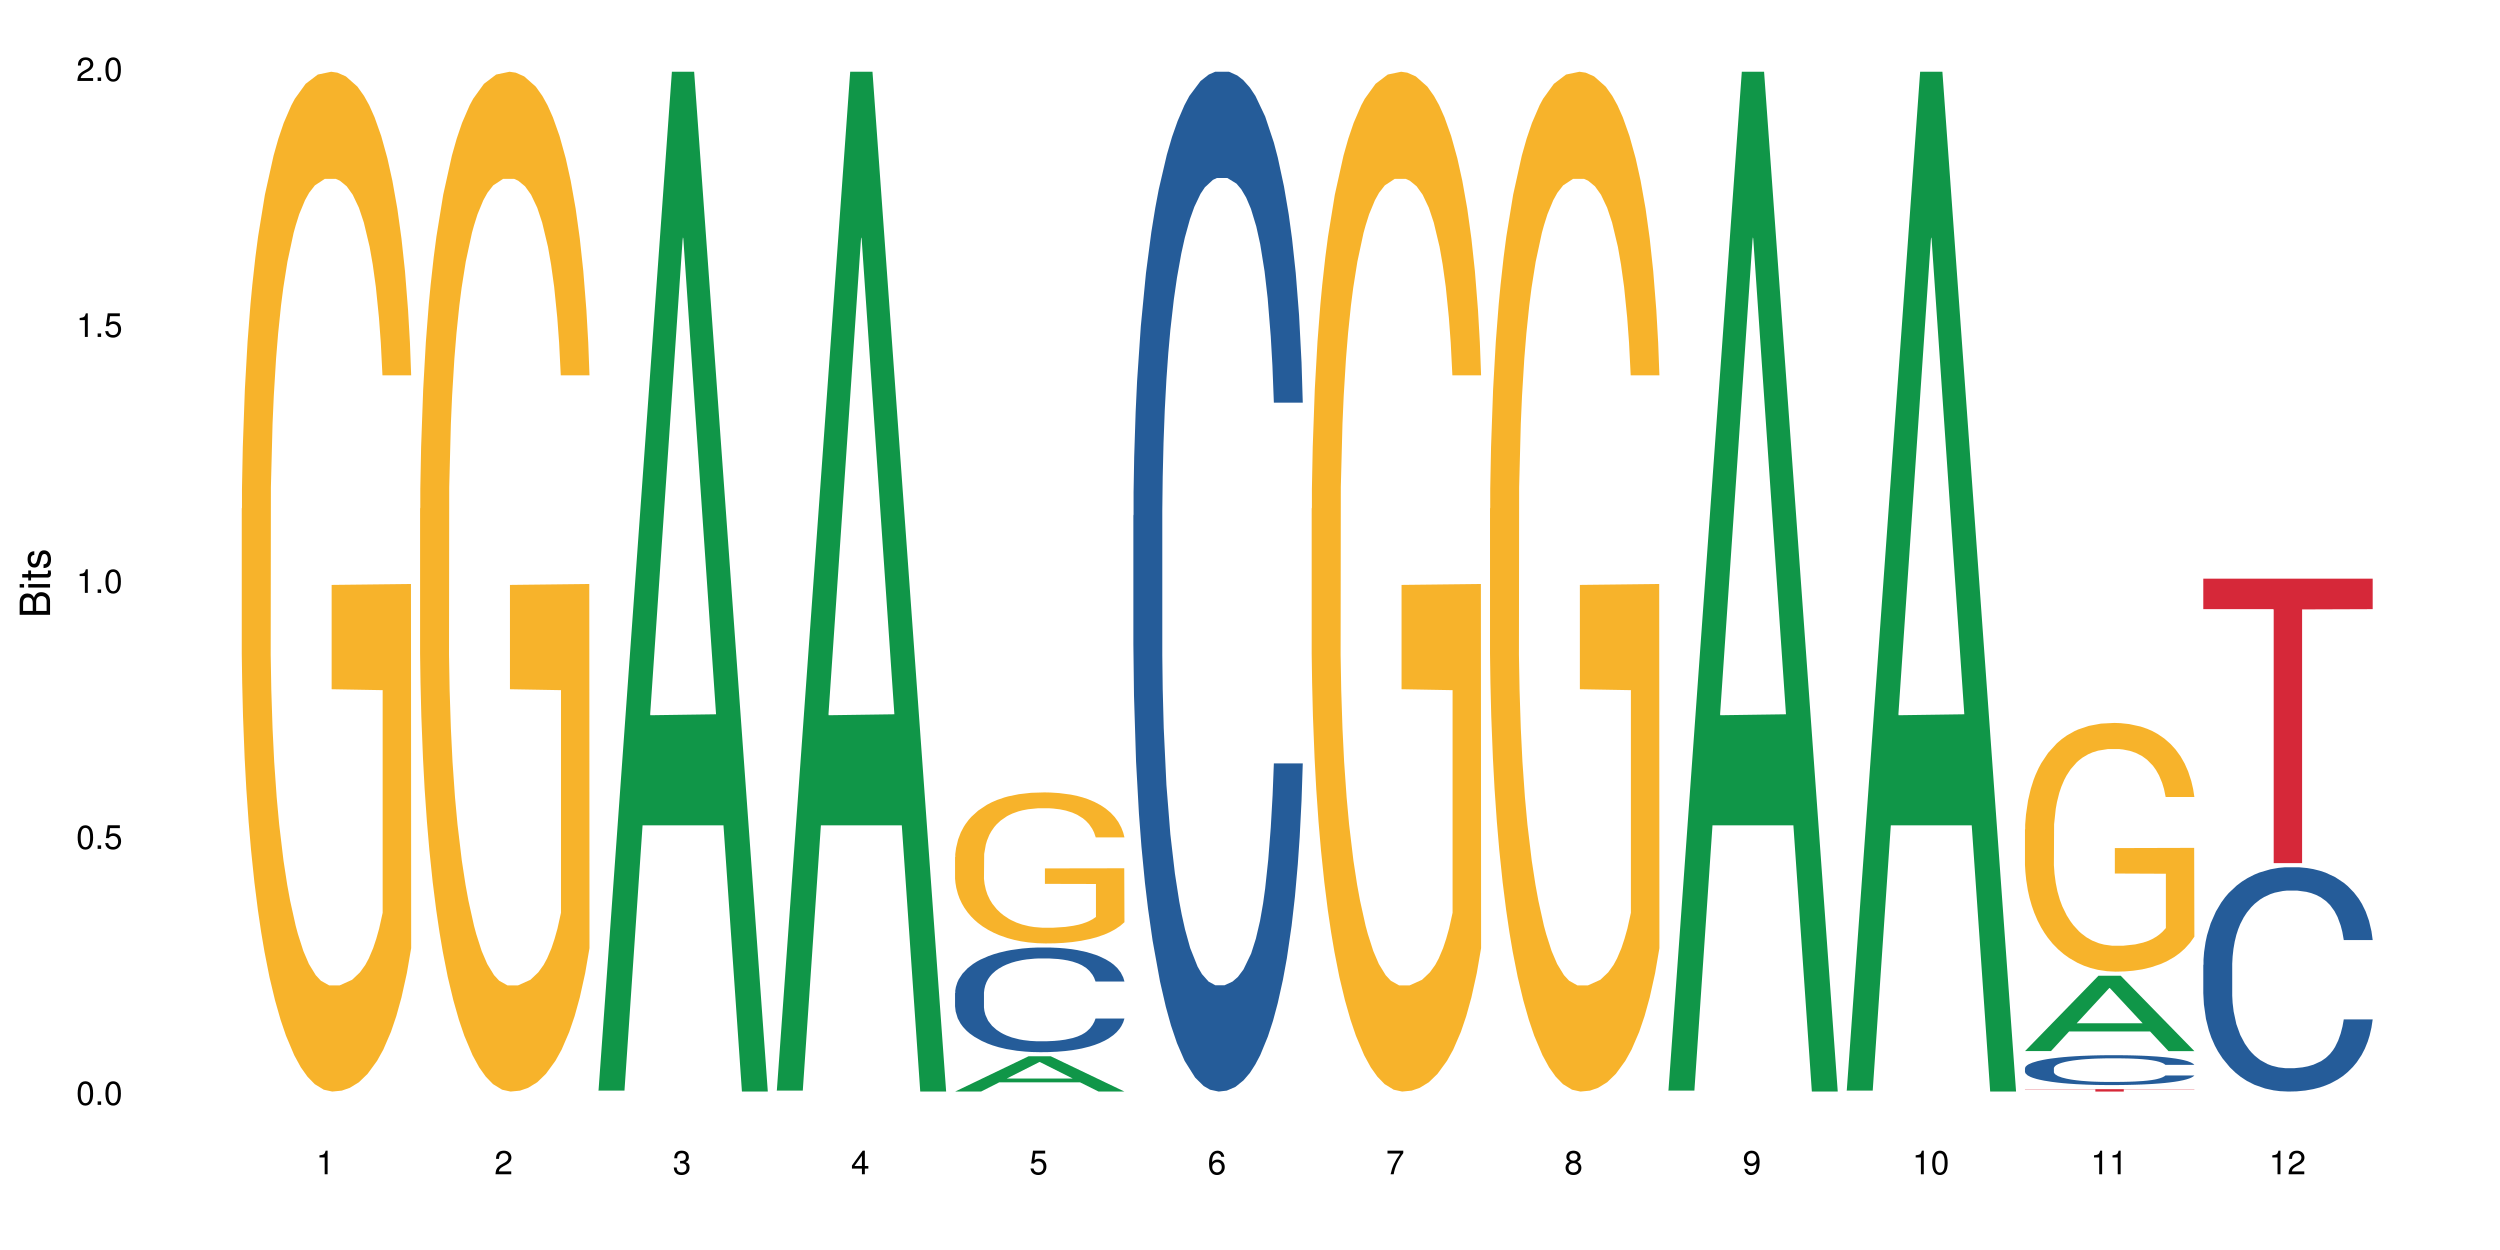 <?xml version="1.0" encoding="UTF-8"?>
<svg xmlns="http://www.w3.org/2000/svg" xmlns:xlink="http://www.w3.org/1999/xlink" width="720pt" height="360pt" viewBox="0 0 720 360" version="1.1">
<defs>
<g>
<symbol overflow="visible" id="glyph0-0">
<path style="stroke:none;" d=""/>
</symbol>
<symbol overflow="visible" id="glyph0-1">
<path style="stroke:none;" d="M 2.641 -6.797 C 2 -6.797 1.422 -6.531 1.078 -6.047 C 0.641 -5.453 0.406 -4.547 0.406 -3.297 C 0.406 -1 1.188 0.219 2.641 0.219 C 4.078 0.219 4.859 -1 4.859 -3.234 C 4.859 -4.562 4.656 -5.438 4.203 -6.047 C 3.844 -6.531 3.281 -6.797 2.641 -6.797 Z M 2.641 -6.047 C 3.547 -6.047 4 -5.125 4 -3.312 C 4 -1.375 3.562 -0.484 2.625 -0.484 C 1.734 -0.484 1.281 -1.422 1.281 -3.281 C 1.281 -5.141 1.734 -6.047 2.641 -6.047 Z M 2.641 -6.047 "/>
</symbol>
<symbol overflow="visible" id="glyph0-2">
<path style="stroke:none;" d="M 1.828 -1 L 0.828 -1 L 0.828 0 L 1.828 0 Z M 1.828 -1 "/>
</symbol>
<symbol overflow="visible" id="glyph0-3">
<path style="stroke:none;" d="M 4.562 -6.797 L 1.062 -6.797 L 0.547 -3.094 L 1.328 -3.094 C 1.719 -3.562 2.047 -3.734 2.578 -3.734 C 3.484 -3.734 4.062 -3.109 4.062 -2.094 C 4.062 -1.125 3.484 -0.531 2.578 -0.531 C 1.828 -0.531 1.375 -0.906 1.188 -1.672 L 0.328 -1.672 C 0.453 -1.109 0.547 -0.844 0.75 -0.594 C 1.125 -0.078 1.828 0.219 2.594 0.219 C 3.969 0.219 4.922 -0.781 4.922 -2.219 C 4.922 -3.562 4.031 -4.484 2.719 -4.484 C 2.25 -4.484 1.859 -4.359 1.469 -4.062 L 1.734 -5.969 L 4.562 -5.969 Z M 4.562 -6.797 "/>
</symbol>
<symbol overflow="visible" id="glyph0-4">
<path style="stroke:none;" d="M 2.484 -4.844 L 2.484 0 L 3.328 0 L 3.328 -6.797 L 2.766 -6.797 C 2.469 -5.75 2.281 -5.609 0.984 -5.453 L 0.984 -4.844 Z M 2.484 -4.844 "/>
</symbol>
<symbol overflow="visible" id="glyph0-5">
<path style="stroke:none;" d="M 4.859 -0.828 L 1.281 -0.828 C 1.359 -1.391 1.672 -1.75 2.5 -2.234 L 3.469 -2.75 C 4.406 -3.266 4.906 -3.969 4.906 -4.812 C 4.906 -5.375 4.672 -5.906 4.266 -6.266 C 3.859 -6.625 3.375 -6.797 2.719 -6.797 C 1.859 -6.797 1.219 -6.5 0.844 -5.922 C 0.609 -5.562 0.5 -5.125 0.484 -4.438 L 1.328 -4.438 C 1.359 -4.906 1.406 -5.188 1.531 -5.406 C 1.75 -5.812 2.188 -6.062 2.703 -6.062 C 3.469 -6.062 4.031 -5.516 4.031 -4.781 C 4.031 -4.25 3.719 -3.797 3.125 -3.438 L 2.234 -2.938 C 0.812 -2.141 0.406 -1.5 0.328 0 L 4.859 0 Z M 4.859 -0.828 "/>
</symbol>
<symbol overflow="visible" id="glyph0-6">
<path style="stroke:none;" d="M 2.125 -3.125 L 2.578 -3.125 C 3.516 -3.125 3.984 -2.703 3.984 -1.891 C 3.984 -1.031 3.469 -0.531 2.578 -0.531 C 1.656 -0.531 1.203 -0.984 1.156 -1.969 L 0.312 -1.969 C 0.344 -1.422 0.438 -1.078 0.609 -0.766 C 0.953 -0.109 1.625 0.219 2.547 0.219 C 3.953 0.219 4.859 -0.609 4.859 -1.906 C 4.859 -2.766 4.516 -3.25 3.703 -3.516 C 4.344 -3.766 4.656 -4.25 4.656 -4.938 C 4.656 -6.109 3.875 -6.797 2.578 -6.797 C 1.203 -6.797 0.484 -6.047 0.453 -4.609 L 1.297 -4.609 C 1.312 -5.016 1.344 -5.25 1.453 -5.453 C 1.641 -5.828 2.062 -6.062 2.594 -6.062 C 3.344 -6.062 3.797 -5.625 3.797 -4.906 C 3.797 -4.422 3.609 -4.141 3.25 -3.984 C 3.016 -3.891 2.719 -3.844 2.125 -3.844 Z M 2.125 -3.125 "/>
</symbol>
<symbol overflow="visible" id="glyph0-7">
<path style="stroke:none;" d="M 3.141 -1.625 L 3.141 0 L 3.984 0 L 3.984 -1.625 L 4.984 -1.625 L 4.984 -2.391 L 3.984 -2.391 L 3.984 -6.797 L 3.359 -6.797 L 0.266 -2.516 L 0.266 -1.625 Z M 3.141 -2.391 L 1 -2.391 L 3.141 -5.359 Z M 3.141 -2.391 "/>
</symbol>
<symbol overflow="visible" id="glyph0-8">
<path style="stroke:none;" d="M 4.781 -5.031 C 4.609 -6.141 3.891 -6.797 2.844 -6.797 C 2.094 -6.797 1.422 -6.438 1.031 -5.828 C 0.609 -5.172 0.406 -4.344 0.406 -3.094 C 0.406 -1.953 0.578 -1.234 0.984 -0.625 C 1.359 -0.078 1.953 0.219 2.703 0.219 C 3.984 0.219 4.922 -0.734 4.922 -2.078 C 4.922 -3.344 4.062 -4.234 2.844 -4.234 C 2.172 -4.234 1.641 -3.969 1.281 -3.469 C 1.281 -5.125 1.828 -6.047 2.797 -6.047 C 3.391 -6.047 3.797 -5.672 3.938 -5.031 Z M 2.734 -3.484 C 3.547 -3.484 4.062 -2.922 4.062 -2 C 4.062 -1.156 3.484 -0.531 2.703 -0.531 C 1.922 -0.531 1.328 -1.188 1.328 -2.047 C 1.328 -2.891 1.906 -3.484 2.734 -3.484 Z M 2.734 -3.484 "/>
</symbol>
<symbol overflow="visible" id="glyph0-9">
<path style="stroke:none;" d="M 4.984 -6.797 L 0.438 -6.797 L 0.438 -5.969 L 4.109 -5.969 C 2.5 -3.656 1.828 -2.234 1.328 0 L 2.219 0 C 2.594 -2.172 3.453 -4.047 4.984 -6.094 Z M 4.984 -6.797 "/>
</symbol>
<symbol overflow="visible" id="glyph0-10">
<path style="stroke:none;" d="M 3.75 -3.578 C 4.453 -4 4.688 -4.344 4.688 -4.984 C 4.688 -6.047 3.844 -6.797 2.641 -6.797 C 1.438 -6.797 0.594 -6.047 0.594 -4.984 C 0.594 -4.359 0.828 -4.016 1.516 -3.578 C 0.734 -3.203 0.359 -2.641 0.359 -1.891 C 0.359 -0.641 1.297 0.219 2.641 0.219 C 3.984 0.219 4.922 -0.641 4.922 -1.875 C 4.922 -2.641 4.531 -3.203 3.75 -3.578 Z M 2.641 -6.047 C 3.359 -6.047 3.812 -5.625 3.812 -4.969 C 3.812 -4.344 3.344 -3.922 2.641 -3.922 C 1.922 -3.922 1.453 -4.344 1.453 -4.984 C 1.453 -5.625 1.922 -6.047 2.641 -6.047 Z M 2.641 -3.203 C 3.484 -3.203 4.062 -2.672 4.062 -1.875 C 4.062 -1.062 3.484 -0.531 2.625 -0.531 C 1.797 -0.531 1.219 -1.078 1.219 -1.875 C 1.219 -2.672 1.797 -3.203 2.641 -3.203 Z M 2.641 -3.203 "/>
</symbol>
<symbol overflow="visible" id="glyph0-11">
<path style="stroke:none;" d="M 0.516 -1.547 C 0.672 -0.438 1.406 0.219 2.438 0.219 C 3.188 0.219 3.859 -0.141 4.266 -0.75 C 4.688 -1.406 4.891 -2.25 4.891 -3.484 C 4.891 -4.625 4.703 -5.359 4.312 -5.953 C 3.938 -6.5 3.344 -6.797 2.594 -6.797 C 1.297 -6.797 0.359 -5.844 0.359 -4.516 C 0.359 -3.25 1.234 -2.344 2.453 -2.344 C 3.094 -2.344 3.562 -2.578 4.016 -3.109 C 4 -1.453 3.469 -0.531 2.5 -0.531 C 1.906 -0.531 1.484 -0.906 1.359 -1.547 Z M 2.578 -6.062 C 3.375 -6.062 3.969 -5.406 3.969 -4.531 C 3.969 -3.688 3.375 -3.094 2.547 -3.094 C 1.734 -3.094 1.234 -3.672 1.234 -4.578 C 1.234 -5.438 1.797 -6.062 2.578 -6.062 Z M 2.578 -6.062 "/>
</symbol>
<symbol overflow="visible" id="glyph1-0">
<path style="stroke:none;" d=""/>
</symbol>
<symbol overflow="visible" id="glyph1-1">
<path style="stroke:none;" d="M 0 -0.953 L 0 -4.891 C 0 -5.719 -0.234 -6.344 -0.734 -6.797 C -1.188 -7.234 -1.812 -7.469 -2.5 -7.469 C -3.547 -7.469 -4.188 -7 -4.625 -5.875 C -4.984 -6.672 -5.641 -7.094 -6.531 -7.094 C -7.156 -7.094 -7.734 -6.859 -8.141 -6.391 C -8.562 -5.938 -8.75 -5.344 -8.75 -4.5 L -8.75 -0.953 Z M -4.984 -2.062 L -7.766 -2.062 L -7.766 -4.219 C -7.766 -4.844 -7.688 -5.203 -7.453 -5.5 C -7.219 -5.812 -6.859 -5.969 -6.375 -5.969 C -5.906 -5.969 -5.531 -5.812 -5.297 -5.5 C -5.062 -5.203 -4.984 -4.844 -4.984 -4.219 Z M -0.984 -2.062 L -4 -2.062 L -4 -4.781 C -4 -5.328 -3.859 -5.688 -3.578 -5.953 C -3.297 -6.219 -2.922 -6.359 -2.484 -6.359 C -2.062 -6.359 -1.688 -6.219 -1.406 -5.953 C -1.109 -5.688 -0.984 -5.328 -0.984 -4.781 Z M -0.984 -2.062 "/>
</symbol>
<symbol overflow="visible" id="glyph1-2">
<path style="stroke:none;" d="M -6.281 -1.797 L -6.281 -0.797 L 0 -0.797 L 0 -1.797 Z M -8.75 -1.797 L -8.75 -0.797 L -7.484 -0.797 L -7.484 -1.797 Z M -8.75 -1.797 "/>
</symbol>
<symbol overflow="visible" id="glyph1-3">
<path style="stroke:none;" d="M -6.281 -3.047 L -6.281 -2.016 L -8.016 -2.016 L -8.016 -1.016 L -6.281 -1.016 L -6.281 -0.172 L -5.469 -0.172 L -5.469 -1.016 L -0.719 -1.016 C -0.078 -1.016 0.281 -1.453 0.281 -2.234 C 0.281 -2.469 0.25 -2.719 0.188 -3.047 L -0.641 -3.047 C -0.609 -2.922 -0.594 -2.766 -0.594 -2.562 C -0.594 -2.141 -0.719 -2.016 -1.156 -2.016 L -5.469 -2.016 L -5.469 -3.047 Z M -6.281 -3.047 "/>
</symbol>
<symbol overflow="visible" id="glyph1-4">
<path style="stroke:none;" d="M -4.531 -5.25 C -5.766 -5.25 -6.469 -4.422 -6.469 -2.969 C -6.469 -1.516 -5.719 -0.562 -4.547 -0.562 C -3.562 -0.562 -3.094 -1.062 -2.734 -2.562 L -2.516 -3.484 C -2.344 -4.188 -2.094 -4.469 -1.625 -4.469 C -1.047 -4.469 -0.641 -3.875 -0.641 -3 C -0.641 -2.453 -0.797 -2 -1.062 -1.75 C -1.25 -1.594 -1.422 -1.531 -1.875 -1.469 L -1.875 -0.406 C -0.422 -0.453 0.281 -1.266 0.281 -2.922 C 0.281 -4.5 -0.5 -5.516 -1.719 -5.516 C -2.656 -5.516 -3.172 -4.984 -3.469 -3.734 L -3.703 -2.766 C -3.891 -1.953 -4.156 -1.609 -4.594 -1.609 C -5.172 -1.609 -5.547 -2.125 -5.547 -2.938 C -5.547 -3.75 -5.203 -4.172 -4.531 -4.203 Z M -4.531 -5.25 "/>
</symbol>
</g>
</defs>
<g id="surface37401">
<rect x="0" y="0" width="720" height="360" style="fill:rgb(100%,100%,100%);fill-opacity:1;stroke:none;"/>
<path style=" stroke:none;fill-rule:nonzero;fill:rgb(96.863%,70.196%,16.863%);fill-opacity:1;" d="M 69.629 146.461 L 69.688 146.191 L 69.688 140.828 L 69.926 128.758 L 70.523 112.129 L 71.297 98.449 L 72.129 87.719 L 72.664 82.086 L 73.555 74.039 L 74.328 68.141 L 76.293 56.07 L 78.793 44.805 L 80.16 39.977 L 81.707 35.414 L 83.91 30.32 L 84.922 28.441 L 88.016 24.148 L 91.523 21.469 L 95.391 20.664 L 97.176 20.93 L 99.617 22.004 L 102.949 24.953 L 104.852 27.637 L 106.34 30.32 L 107.887 33.805 L 109.789 39.172 L 111.574 45.609 L 113.004 52.047 L 114.43 60.094 L 115.621 68.676 L 116.633 78.062 L 117.523 89.328 L 118.062 98.715 L 118.418 108.105 L 110.148 108.105 L 109.672 98.715 L 109.137 91.477 L 108.242 82.625 L 107.352 76.188 L 106.457 71.09 L 104.793 64.117 L 103.363 59.824 L 101.578 56.07 L 99.855 53.656 L 97.891 52.047 L 96.699 51.508 L 93.547 51.508 L 90.691 53.387 L 89.027 55.531 L 87.836 57.68 L 86.168 61.703 L 85.16 64.922 L 84.562 67.066 L 82.777 75.383 L 81.59 82.891 L 80.934 87.988 L 80.102 96.035 L 79.508 103.277 L 78.852 114.004 L 78.496 122.051 L 78.02 140.293 L 77.961 188.574 L 78.137 198.766 L 78.496 209.762 L 78.969 219.418 L 79.684 229.609 L 80.398 237.391 L 81.648 247.852 L 82.719 254.824 L 83.551 259.383 L 85.16 266.625 L 85.812 269.039 L 87.359 273.867 L 88.965 277.625 L 90.93 280.844 L 92.418 282.453 L 94.797 283.793 L 97.832 283.793 L 101.402 282.184 L 103.664 280.039 L 105.211 277.891 L 106.219 276.016 L 107.469 273.062 L 108.363 270.383 L 109.195 267.43 L 110.207 262.871 L 110.207 198.766 L 95.512 198.496 L 95.512 168.457 L 118.359 168.188 L 118.418 273.062 L 117.168 280.305 L 115.621 287.281 L 114.133 292.645 L 112.586 297.203 L 110.387 302.301 L 108.602 305.52 L 105.863 309.273 L 103.363 311.688 L 100.746 313.297 L 98.426 314.102 L 95.691 314.371 L 93.25 313.836 L 90.633 312.227 L 88.551 310.078 L 86.645 307.398 L 84.742 303.91 L 82.363 298.277 L 80.816 293.719 L 79.207 288.086 L 77.602 281.379 L 76.176 274.137 L 75.223 268.504 L 74.27 262.066 L 73.258 254.02 L 72.309 244.898 L 71.594 236.586 L 70.938 227.195 L 70.461 218.344 L 69.988 206.277 L 69.75 196.621 L 69.629 188.305 Z M 69.629 146.461 "/>
<path style=" stroke:none;fill-rule:nonzero;fill:rgb(96.863%,70.196%,16.863%);fill-opacity:1;" d="M 120.984 146.461 L 121.047 146.191 L 121.047 140.828 L 121.281 128.758 L 121.879 112.129 L 122.652 98.449 L 123.484 87.719 L 124.02 82.086 L 124.914 74.039 L 125.688 68.141 L 127.648 56.07 L 130.148 44.805 L 131.516 39.977 L 133.062 35.414 L 135.266 30.32 L 136.277 28.441 L 139.371 24.148 L 142.883 21.469 L 146.75 20.664 L 148.535 20.93 L 150.973 22.004 L 154.305 24.953 L 156.207 27.637 L 157.695 30.32 L 159.242 33.805 L 161.148 39.172 L 162.934 45.609 L 164.359 52.047 L 165.789 60.094 L 166.977 68.676 L 167.988 78.062 L 168.883 89.328 L 169.418 98.715 L 169.773 108.105 L 161.504 108.105 L 161.027 98.715 L 160.492 91.477 L 159.602 82.625 L 158.707 76.188 L 157.816 71.09 L 156.148 64.117 L 154.723 59.824 L 152.938 56.07 L 151.211 53.656 L 149.246 52.047 L 148.059 51.508 L 144.902 51.508 L 142.047 53.387 L 140.383 55.531 L 139.191 57.68 L 137.527 61.703 L 136.516 64.922 L 135.918 67.066 L 134.133 75.383 L 132.945 82.891 L 132.289 87.988 L 131.457 96.035 L 130.863 103.277 L 130.207 114.004 L 129.852 122.051 L 129.375 140.293 L 129.316 188.574 L 129.492 198.766 L 129.852 209.762 L 130.328 219.418 L 131.039 229.609 L 131.754 237.391 L 133.004 247.852 L 134.074 254.824 L 134.906 259.383 L 136.516 266.625 L 137.168 269.039 L 138.715 273.867 L 140.324 277.625 L 142.285 280.844 L 143.773 282.453 L 146.152 283.793 L 149.188 283.793 L 152.758 282.184 L 155.02 280.039 L 156.566 277.891 L 157.578 276.016 L 158.828 273.062 L 159.719 270.383 L 160.551 267.43 L 161.562 262.871 L 161.562 198.766 L 146.867 198.496 L 146.867 168.457 L 169.715 168.188 L 169.773 273.062 L 168.523 280.305 L 166.977 287.281 L 165.492 292.645 L 163.941 297.203 L 161.742 302.301 L 159.957 305.52 L 157.219 309.273 L 154.723 311.688 L 152.102 313.297 L 149.781 314.102 L 147.047 314.371 L 144.605 313.836 L 141.988 312.227 L 139.906 310.078 L 138.004 307.398 L 136.098 303.91 L 133.719 298.277 L 132.172 293.719 L 130.566 288.086 L 128.957 281.379 L 127.531 274.137 L 126.578 268.504 L 125.625 262.066 L 124.613 254.02 L 123.664 244.898 L 122.949 236.586 L 122.293 227.195 L 121.82 218.344 L 121.344 206.277 L 121.105 196.621 L 120.984 188.305 Z M 120.984 146.461 "/>
<path style=" stroke:none;fill-rule:nonzero;fill:rgb(6.275%,58.824%,28.235%);fill-opacity:1;" d="M 172.344 314.094 L 172.395 313.82 L 193.504 20.664 L 199.914 20.664 L 221.129 314.371 L 213.676 314.371 L 208.359 237.703 L 185.059 237.703 L 179.848 314.094 L 172.344 314.094 L 187.301 205.988 L 206.223 205.711 L 196.789 68.648 L 196.684 68.375 L 196.578 69.199 L 187.25 205.711 L 187.301 205.988 Z M 172.344 314.094 "/>
<path style=" stroke:none;fill-rule:nonzero;fill:rgb(6.275%,58.824%,28.235%);fill-opacity:1;" d="M 223.699 314.094 L 223.75 313.82 L 244.859 20.664 L 251.273 20.664 L 272.488 314.371 L 265.031 314.371 L 259.715 237.703 L 236.418 237.703 L 231.203 314.094 L 223.699 314.094 L 238.656 205.988 L 257.578 205.711 L 248.145 68.648 L 248.039 68.375 L 247.938 69.199 L 238.605 205.711 L 238.656 205.988 Z M 223.699 314.094 "/>
<path style=" stroke:none;fill-rule:nonzero;fill:rgb(6.275%,58.824%,28.235%);fill-opacity:1;" d="M 275.055 314.359 L 275.105 314.352 L 296.219 304.211 L 302.629 304.211 L 323.844 314.371 L 316.391 314.371 L 311.074 311.719 L 287.773 311.719 L 282.559 314.359 L 275.055 314.359 L 290.016 310.621 L 308.934 310.613 L 299.5 305.871 L 299.398 305.859 L 299.293 305.891 L 289.961 310.613 L 290.016 310.621 Z M 275.055 314.359 "/>
<path style=" stroke:none;fill-rule:nonzero;fill:rgb(14.51%,36.078%,60%);fill-opacity:1;" d="M 275.055 286.008 L 275.113 285.98 L 275.113 285.32 L 275.293 284.273 L 275.711 282.949 L 276.125 282.039 L 277.195 280.414 L 278.684 278.844 L 280.23 277.633 L 281.359 276.918 L 282.371 276.367 L 284.691 275.348 L 286.18 274.824 L 287.789 274.355 L 289.75 273.887 L 291.18 273.613 L 294.391 273.172 L 296.77 272.977 L 298.617 272.895 L 302.602 272.895 L 304.98 273.004 L 306.707 273.145 L 308.613 273.363 L 310.219 273.613 L 313.016 274.219 L 315.512 274.988 L 316.645 275.43 L 318.43 276.285 L 319.797 277.109 L 320.75 277.824 L 321.82 278.844 L 322.773 280.086 L 323.484 281.488 L 323.844 282.676 L 315.512 282.676 L 315.098 281.574 L 314.621 280.719 L 313.727 279.59 L 312.836 278.789 L 311.586 277.992 L 310.457 277.469 L 308.91 276.945 L 307.539 276.613 L 306.113 276.367 L 304.742 276.199 L 302.125 276.035 L 299.09 276.035 L 297.961 276.09 L 295.641 276.312 L 294.391 276.504 L 292.605 276.891 L 291.355 277.246 L 289.871 277.797 L 288.859 278.266 L 287.609 278.984 L 286.715 279.617 L 285.703 280.527 L 285.109 281.215 L 284.574 281.984 L 284.098 282.895 L 283.742 283.859 L 283.504 284.879 L 283.383 285.871 L 283.383 290.141 L 283.504 291.129 L 283.801 292.289 L 284.574 293.969 L 285.703 295.426 L 287.012 296.586 L 288.262 297.41 L 288.977 297.797 L 289.93 298.238 L 291.418 298.789 L 293.559 299.34 L 294.809 299.559 L 296.711 299.781 L 298.676 299.891 L 301.293 299.891 L 303.613 299.781 L 305.16 299.641 L 306.766 299.422 L 308.969 298.953 L 310.336 298.512 L 311.527 297.988 L 312.418 297.465 L 313.016 297.023 L 313.906 296.172 L 314.621 295.234 L 315.156 294.27 L 315.512 293.336 L 323.844 293.336 L 323.484 294.438 L 322.949 295.512 L 322.414 296.309 L 321.582 297.273 L 320.629 298.125 L 319.262 299.09 L 318.133 299.723 L 316.645 300.414 L 315.273 300.938 L 313.789 301.406 L 311.586 301.957 L 310.16 302.23 L 308.613 302.48 L 306.766 302.699 L 304.445 302.891 L 301.949 303.004 L 299.629 303.031 L 297.129 302.977 L 295.285 302.863 L 292.844 302.617 L 289.809 302.121 L 287.609 301.598 L 285.883 301.074 L 284.395 300.523 L 282.73 299.781 L 280.586 298.566 L 279.277 297.633 L 278.387 296.859 L 277.375 295.785 L 276.66 294.82 L 275.828 293.277 L 275.234 291.324 L 275.055 289.809 Z M 275.055 286.008 "/>
<path style=" stroke:none;fill-rule:nonzero;fill:rgb(96.863%,70.196%,16.863%);fill-opacity:1;" d="M 275.055 246.844 L 275.113 246.805 L 275.113 246.008 L 275.352 244.223 L 275.945 241.758 L 276.719 239.73 L 277.555 238.145 L 278.09 237.309 L 278.98 236.117 L 279.754 235.242 L 281.719 233.453 L 284.219 231.785 L 285.586 231.07 L 287.133 230.395 L 289.336 229.641 L 290.344 229.363 L 293.438 228.727 L 296.949 228.328 L 300.816 228.211 L 302.602 228.25 L 305.043 228.41 L 308.375 228.844 L 310.277 229.242 L 311.766 229.641 L 313.312 230.156 L 315.215 230.953 L 317 231.906 L 318.43 232.859 L 319.855 234.051 L 321.047 235.32 L 322.059 236.711 L 322.949 238.383 L 323.484 239.773 L 323.844 241.164 L 315.574 241.164 L 315.098 239.773 L 314.562 238.699 L 313.668 237.387 L 312.777 236.434 L 311.883 235.68 L 310.219 234.645 L 308.789 234.012 L 307.004 233.453 L 305.281 233.098 L 303.316 232.859 L 302.125 232.777 L 298.973 232.777 L 296.117 233.059 L 294.449 233.375 L 293.262 233.691 L 291.594 234.289 L 290.582 234.766 L 289.988 235.082 L 288.203 236.316 L 287.012 237.426 L 286.359 238.184 L 285.527 239.375 L 284.93 240.445 L 284.277 242.035 L 283.918 243.227 L 283.445 245.93 L 283.383 253.082 L 283.562 254.59 L 283.918 256.219 L 284.395 257.652 L 285.109 259.16 L 285.824 260.312 L 287.074 261.863 L 288.145 262.895 L 288.977 263.57 L 290.582 264.645 L 291.238 265 L 292.785 265.715 L 294.391 266.273 L 296.355 266.75 L 297.844 266.988 L 300.223 267.188 L 303.258 267.188 L 306.828 266.949 L 309.086 266.629 L 310.633 266.312 L 311.645 266.035 L 312.895 265.598 L 313.789 265.199 L 314.621 264.762 L 315.633 264.086 L 315.633 254.59 L 300.938 254.551 L 300.938 250.102 L 323.785 250.062 L 323.844 265.598 L 322.594 266.672 L 321.047 267.703 L 319.559 268.496 L 318.012 269.172 L 315.812 269.93 L 314.027 270.406 L 311.289 270.961 L 308.789 271.32 L 306.172 271.559 L 303.852 271.676 L 301.113 271.715 L 298.676 271.637 L 296.059 271.398 L 293.977 271.082 L 292.07 270.684 L 290.168 270.168 L 287.789 269.332 L 286.238 268.656 L 284.633 267.824 L 283.027 266.828 L 281.598 265.758 L 280.648 264.922 L 279.695 263.969 L 278.684 262.777 L 277.73 261.426 L 277.02 260.195 L 276.363 258.805 L 275.887 257.492 L 275.41 255.703 L 275.172 254.273 L 275.055 253.043 Z M 275.055 246.844 "/>
<path style=" stroke:none;fill-rule:nonzero;fill:rgb(14.51%,36.078%,60%);fill-opacity:1;" d="M 326.41 148.457 L 326.469 148.188 L 326.469 141.742 L 326.648 131.543 L 327.066 118.656 L 327.48 109.797 L 328.555 93.957 L 330.039 78.652 L 331.586 66.84 L 332.719 59.859 L 333.73 54.492 L 336.051 44.559 L 337.535 39.457 L 339.145 34.891 L 341.105 30.328 L 342.535 27.645 L 345.746 23.348 L 348.129 21.469 L 349.973 20.664 L 353.957 20.664 L 356.34 21.738 L 358.062 23.078 L 359.969 25.227 L 361.574 27.645 L 364.371 33.551 L 366.871 41.066 L 368 45.363 L 369.785 53.684 L 371.152 61.738 L 372.105 68.719 L 373.176 78.652 L 374.129 90.734 L 374.844 104.426 L 375.199 115.969 L 366.871 115.969 L 366.453 105.23 L 365.977 96.91 L 365.086 85.902 L 364.191 78.117 L 362.941 70.332 L 361.812 65.23 L 360.266 60.129 L 358.898 56.906 L 357.469 54.492 L 356.102 52.879 L 353.484 51.27 L 350.449 51.27 L 349.316 51.805 L 346.996 53.953 L 345.746 55.832 L 343.961 59.59 L 342.715 63.082 L 341.227 68.449 L 340.215 73.016 L 338.965 79.996 L 338.074 86.172 L 337.062 95.031 L 336.465 101.742 L 335.93 109.258 L 335.453 118.117 L 335.098 127.516 L 334.859 137.449 L 334.742 147.113 L 334.742 188.727 L 334.859 198.391 L 335.156 209.668 L 335.93 226.043 L 337.062 240.273 L 338.371 251.547 L 339.621 259.602 L 340.332 263.359 L 341.285 267.656 L 342.773 273.027 L 344.914 278.395 L 346.164 280.543 L 348.066 282.691 L 350.031 283.766 L 352.648 283.766 L 354.969 282.691 L 356.516 281.348 L 358.125 279.199 L 360.324 274.637 L 361.691 270.34 L 362.883 265.242 L 363.777 260.141 L 364.371 255.844 L 365.262 247.52 L 365.977 238.395 L 366.512 228.996 L 366.871 219.867 L 375.199 219.867 L 374.844 230.609 L 374.309 241.078 L 373.77 248.863 L 372.938 258.262 L 371.988 266.582 L 370.617 275.98 L 369.488 282.152 L 368 288.867 L 366.633 293.969 L 365.145 298.531 L 362.941 303.898 L 361.516 306.586 L 359.969 309 L 358.125 311.148 L 355.805 313.027 L 353.305 314.102 L 350.984 314.371 L 348.484 313.832 L 346.641 312.762 L 344.199 310.344 L 341.168 305.512 L 338.965 300.41 L 337.238 295.309 L 335.754 289.941 L 334.086 282.691 L 331.945 270.879 L 330.637 261.75 L 329.742 254.234 L 328.73 243.762 L 328.016 234.367 L 327.184 219.332 L 326.59 200.27 L 326.41 185.504 Z M 326.41 148.457 "/>
<path style=" stroke:none;fill-rule:nonzero;fill:rgb(96.863%,70.196%,16.863%);fill-opacity:1;" d="M 377.766 146.461 L 377.828 146.191 L 377.828 140.828 L 378.066 128.758 L 378.66 112.129 L 379.434 98.449 L 380.266 87.719 L 380.801 82.086 L 381.695 74.039 L 382.469 68.141 L 384.43 56.07 L 386.93 44.805 L 388.297 39.977 L 389.844 35.414 L 392.047 30.32 L 393.059 28.441 L 396.152 24.148 L 399.664 21.469 L 403.531 20.664 L 405.316 20.93 L 407.754 22.004 L 411.086 24.953 L 412.988 27.637 L 414.477 30.32 L 416.023 33.805 L 417.93 39.172 L 419.715 45.609 L 421.141 52.047 L 422.57 60.094 L 423.758 68.676 L 424.77 78.062 L 425.664 89.328 L 426.199 98.715 L 426.555 108.105 L 418.285 108.105 L 417.809 98.715 L 417.273 91.477 L 416.383 82.625 L 415.488 76.188 L 414.598 71.09 L 412.93 64.117 L 411.504 59.824 L 409.719 56.07 L 407.992 53.656 L 406.027 52.047 L 404.84 51.508 L 401.684 51.508 L 398.828 53.387 L 397.164 55.531 L 395.973 57.68 L 394.309 61.703 L 393.297 64.922 L 392.699 67.066 L 390.918 75.383 L 389.727 82.891 L 389.07 87.988 L 388.238 96.035 L 387.645 103.277 L 386.988 114.004 L 386.633 122.051 L 386.156 140.293 L 386.098 188.574 L 386.273 198.766 L 386.633 209.762 L 387.109 219.418 L 387.824 229.609 L 388.535 237.391 L 389.785 247.852 L 390.855 254.824 L 391.691 259.383 L 393.297 266.625 L 393.949 269.039 L 395.496 273.867 L 397.105 277.625 L 399.066 280.844 L 400.555 282.453 L 402.934 283.793 L 405.969 283.793 L 409.539 282.184 L 411.801 280.039 L 413.348 277.891 L 414.359 276.016 L 415.609 273.062 L 416.5 270.383 L 417.332 267.43 L 418.344 262.871 L 418.344 198.766 L 403.648 198.496 L 403.648 168.457 L 426.496 168.188 L 426.555 273.062 L 425.305 280.305 L 423.758 287.281 L 422.273 292.645 L 420.727 297.203 L 418.523 302.301 L 416.738 305.52 L 414 309.273 L 411.504 311.688 L 408.883 313.297 L 406.562 314.102 L 403.828 314.371 L 401.387 313.836 L 398.77 312.227 L 396.688 310.078 L 394.785 307.398 L 392.879 303.91 L 390.5 298.277 L 388.953 293.719 L 387.348 288.086 L 385.738 281.379 L 384.312 274.137 L 383.359 268.504 L 382.406 262.066 L 381.395 254.02 L 380.445 244.898 L 379.73 236.586 L 379.074 227.195 L 378.602 218.344 L 378.125 206.277 L 377.887 196.621 L 377.766 188.305 Z M 377.766 146.461 "/>
<path style=" stroke:none;fill-rule:nonzero;fill:rgb(96.863%,70.196%,16.863%);fill-opacity:1;" d="M 429.125 146.461 L 429.184 146.191 L 429.184 140.828 L 429.422 128.758 L 430.016 112.129 L 430.789 98.449 L 431.621 87.719 L 432.156 82.086 L 433.051 74.039 L 433.824 68.141 L 435.789 56.07 L 438.285 44.805 L 439.656 39.977 L 441.203 35.414 L 443.402 30.32 L 444.414 28.441 L 447.508 24.148 L 451.02 21.469 L 454.887 20.664 L 456.672 20.93 L 459.109 22.004 L 462.441 24.953 L 464.348 27.637 L 465.832 30.32 L 467.379 33.805 L 469.285 39.172 L 471.07 45.609 L 472.496 52.047 L 473.926 60.094 L 475.117 68.676 L 476.125 78.062 L 477.02 89.328 L 477.555 98.715 L 477.91 108.105 L 469.641 108.105 L 469.164 98.715 L 468.629 91.477 L 467.738 82.625 L 466.844 76.188 L 465.953 71.09 L 464.285 64.117 L 462.859 59.824 L 461.074 56.07 L 459.348 53.656 L 457.387 52.047 L 456.195 51.508 L 453.043 51.508 L 450.188 53.387 L 448.52 55.531 L 447.328 57.68 L 445.664 61.703 L 444.652 64.922 L 444.059 67.066 L 442.273 75.383 L 441.082 82.891 L 440.43 87.988 L 439.594 96.035 L 439 103.277 L 438.344 114.004 L 437.988 122.051 L 437.512 140.293 L 437.453 188.574 L 437.633 198.766 L 437.988 209.762 L 438.465 219.418 L 439.18 229.609 L 439.891 237.391 L 441.141 247.852 L 442.215 254.824 L 443.047 259.383 L 444.652 266.625 L 445.309 269.039 L 446.855 273.867 L 448.461 277.625 L 450.422 280.844 L 451.91 282.453 L 454.293 283.793 L 457.324 283.793 L 460.895 282.184 L 463.156 280.039 L 464.703 277.891 L 465.715 276.016 L 466.965 273.062 L 467.855 270.383 L 468.691 267.43 L 469.699 262.871 L 469.699 198.766 L 455.004 198.496 L 455.004 168.457 L 477.852 168.188 L 477.91 273.062 L 476.664 280.305 L 475.117 287.281 L 473.629 292.645 L 472.082 297.203 L 469.879 302.301 L 468.094 305.52 L 465.359 309.273 L 462.859 311.688 L 460.242 313.297 L 457.922 314.102 L 455.184 314.371 L 452.746 313.836 L 450.125 312.227 L 448.043 310.078 L 446.141 307.398 L 444.234 303.91 L 441.855 298.277 L 440.309 293.719 L 438.703 288.086 L 437.098 281.379 L 435.668 274.137 L 434.715 268.504 L 433.766 262.066 L 432.754 254.02 L 431.801 244.898 L 431.086 236.586 L 430.434 227.195 L 429.957 218.344 L 429.48 206.277 L 429.242 196.621 L 429.125 188.305 Z M 429.125 146.461 "/>
<path style=" stroke:none;fill-rule:nonzero;fill:rgb(6.275%,58.824%,28.235%);fill-opacity:1;" d="M 480.48 314.094 L 480.531 313.82 L 501.641 20.664 L 508.055 20.664 L 529.27 314.371 L 521.812 314.371 L 516.496 237.703 L 493.199 237.703 L 487.984 314.094 L 480.48 314.094 L 495.438 205.988 L 514.359 205.711 L 504.926 68.648 L 504.82 68.375 L 504.719 69.199 L 495.387 205.711 L 495.438 205.988 Z M 480.48 314.094 "/>
<path style=" stroke:none;fill-rule:nonzero;fill:rgb(6.275%,58.824%,28.235%);fill-opacity:1;" d="M 531.836 314.094 L 531.887 313.82 L 553 20.664 L 559.41 20.664 L 580.625 314.371 L 573.172 314.371 L 567.855 237.703 L 544.555 237.703 L 539.344 314.094 L 531.836 314.094 L 546.797 205.988 L 565.719 205.711 L 556.281 68.648 L 556.18 68.375 L 556.074 69.199 L 546.742 205.711 L 546.797 205.988 Z M 531.836 314.094 "/>
<path style=" stroke:none;fill-rule:nonzero;fill:rgb(6.275%,58.824%,28.235%);fill-opacity:1;" d="M 583.191 302.699 L 583.246 302.68 L 604.355 281.016 L 610.766 281.016 L 631.98 302.719 L 624.527 302.719 L 619.211 297.055 L 595.91 297.055 L 590.699 302.699 L 583.191 302.699 L 598.152 294.711 L 617.074 294.691 L 607.637 284.562 L 607.535 284.543 L 607.43 284.602 L 598.102 294.691 L 598.152 294.711 Z M 583.191 302.699 "/>
<path style=" stroke:none;fill-rule:nonzero;fill:rgb(14.51%,36.078%,60%);fill-opacity:1;" d="M 583.191 307.641 L 583.25 307.633 L 583.25 307.445 L 583.43 307.145 L 583.848 306.77 L 584.262 306.508 L 585.336 306.047 L 586.82 305.598 L 588.367 305.254 L 589.5 305.047 L 590.512 304.891 L 592.832 304.602 L 594.32 304.449 L 595.926 304.316 L 597.887 304.184 L 599.316 304.105 L 602.527 303.98 L 604.91 303.922 L 606.754 303.898 L 610.738 303.898 L 613.121 303.93 L 614.844 303.973 L 616.75 304.035 L 618.355 304.105 L 621.152 304.277 L 623.652 304.496 L 624.781 304.625 L 626.566 304.867 L 627.934 305.102 L 628.887 305.309 L 629.957 305.598 L 630.91 305.953 L 631.625 306.352 L 631.98 306.691 L 623.652 306.691 L 623.234 306.375 L 622.758 306.133 L 621.867 305.809 L 620.973 305.582 L 619.723 305.355 L 618.594 305.203 L 617.047 305.055 L 615.68 304.961 L 614.25 304.891 L 612.883 304.844 L 610.266 304.797 L 607.23 304.797 L 606.098 304.812 L 603.777 304.875 L 602.527 304.93 L 600.746 305.039 L 599.496 305.141 L 598.008 305.301 L 596.996 305.434 L 595.746 305.637 L 594.855 305.816 L 593.844 306.078 L 593.246 306.273 L 592.711 306.492 L 592.234 306.754 L 591.879 307.027 L 591.641 307.32 L 591.523 307.602 L 591.523 308.82 L 591.641 309.102 L 591.938 309.434 L 592.711 309.914 L 593.844 310.328 L 595.152 310.66 L 596.402 310.895 L 597.113 311.004 L 598.066 311.129 L 599.555 311.289 L 601.695 311.445 L 602.945 311.508 L 604.848 311.57 L 606.812 311.602 L 609.43 311.602 L 611.75 311.57 L 613.297 311.531 L 614.906 311.469 L 617.105 311.336 L 618.477 311.211 L 619.664 311.059 L 620.559 310.91 L 621.152 310.785 L 622.043 310.543 L 622.758 310.273 L 623.293 310 L 623.652 309.73 L 631.98 309.73 L 631.625 310.047 L 631.09 310.352 L 630.555 310.582 L 629.719 310.855 L 628.77 311.098 L 627.398 311.375 L 626.27 311.555 L 624.781 311.75 L 623.414 311.902 L 621.926 312.035 L 619.723 312.191 L 618.297 312.27 L 616.75 312.34 L 614.906 312.402 L 612.586 312.461 L 610.086 312.492 L 607.766 312.5 L 605.266 312.484 L 603.422 312.453 L 600.98 312.379 L 597.949 312.238 L 595.746 312.09 L 594.02 311.941 L 592.535 311.781 L 590.867 311.57 L 588.727 311.227 L 587.418 310.957 L 586.523 310.738 L 585.512 310.43 L 584.797 310.156 L 583.965 309.715 L 583.371 309.156 L 583.191 308.727 Z M 583.191 307.641 "/>
<path style=" stroke:none;fill-rule:nonzero;fill:rgb(96.863%,70.196%,16.863%);fill-opacity:1;" d="M 583.191 238.883 L 583.25 238.82 L 583.25 237.512 L 583.488 234.566 L 584.086 230.512 L 584.859 227.176 L 585.691 224.559 L 586.227 223.184 L 587.117 221.223 L 587.895 219.781 L 589.855 216.84 L 592.355 214.09 L 593.723 212.914 L 595.27 211.801 L 597.473 210.559 L 598.484 210.102 L 601.578 209.055 L 605.086 208.398 L 608.953 208.203 L 610.738 208.27 L 613.18 208.531 L 616.512 209.25 L 618.414 209.906 L 619.902 210.559 L 621.449 211.41 L 623.352 212.719 L 625.137 214.289 L 626.566 215.859 L 627.996 217.82 L 629.184 219.914 L 630.195 222.203 L 631.09 224.949 L 631.625 227.242 L 631.98 229.531 L 623.711 229.531 L 623.234 227.242 L 622.699 225.473 L 621.805 223.316 L 620.914 221.746 L 620.023 220.504 L 618.355 218.801 L 616.926 217.754 L 615.145 216.84 L 613.418 216.25 L 611.453 215.859 L 610.266 215.727 L 607.109 215.727 L 604.254 216.184 L 602.59 216.707 L 601.398 217.23 L 599.734 218.211 L 598.723 218.996 L 598.125 219.52 L 596.34 221.551 L 595.152 223.379 L 594.496 224.625 L 593.664 226.586 L 593.07 228.352 L 592.414 230.969 L 592.059 232.93 L 591.582 237.379 L 591.523 249.156 L 591.699 251.641 L 592.059 254.324 L 592.535 256.68 L 593.246 259.164 L 593.961 261.062 L 595.211 263.613 L 596.281 265.312 L 597.113 266.426 L 598.723 268.191 L 599.375 268.781 L 600.922 269.957 L 602.527 270.875 L 604.492 271.66 L 605.98 272.051 L 608.359 272.379 L 611.395 272.379 L 614.965 271.988 L 617.227 271.465 L 618.773 270.941 L 619.785 270.48 L 621.031 269.762 L 621.926 269.109 L 622.758 268.387 L 623.77 267.277 L 623.77 251.641 L 609.074 251.574 L 609.074 244.25 L 631.922 244.184 L 631.98 269.762 L 630.73 271.527 L 629.184 273.23 L 627.695 274.539 L 626.148 275.648 L 623.949 276.895 L 622.164 277.68 L 619.426 278.594 L 616.926 279.184 L 614.309 279.574 L 611.988 279.77 L 609.254 279.836 L 606.812 279.707 L 604.195 279.312 L 602.113 278.789 L 600.207 278.137 L 598.305 277.285 L 595.926 275.91 L 594.379 274.801 L 592.77 273.426 L 591.164 271.789 L 589.738 270.023 L 588.785 268.648 L 587.832 267.078 L 586.82 265.117 L 585.871 262.895 L 585.156 260.867 L 584.5 258.574 L 584.023 256.418 L 583.551 253.473 L 583.312 251.117 L 583.191 249.09 Z M 583.191 238.883 "/>
<path style=" stroke:none;fill-rule:nonzero;fill:rgb(83.922%,15.686%,22.353%);fill-opacity:1;" d="M 583.191 313.68 L 631.98 313.68 L 631.98 313.754 L 611.648 313.754 L 611.648 314.371 L 603.465 314.371 L 603.465 313.754 L 583.191 313.754 Z M 583.191 313.68 "/>
<path style=" stroke:none;fill-rule:nonzero;fill:rgb(14.51%,36.078%,60%);fill-opacity:1;" d="M 634.547 277.875 L 634.609 277.816 L 634.609 276.398 L 634.785 274.152 L 635.203 271.32 L 635.621 269.371 L 636.691 265.887 L 638.18 262.52 L 639.727 259.922 L 640.855 258.387 L 641.867 257.203 L 644.188 255.02 L 645.676 253.898 L 647.281 252.895 L 649.246 251.891 L 650.672 251.301 L 653.887 250.355 L 656.266 249.941 L 658.109 249.766 L 662.098 249.766 L 664.477 250 L 666.203 250.297 L 668.105 250.77 L 669.711 251.301 L 672.508 252.598 L 675.008 254.254 L 676.137 255.195 L 677.922 257.027 L 679.293 258.801 L 680.242 260.336 L 681.312 262.52 L 682.266 265.176 L 682.98 268.188 L 683.336 270.73 L 675.008 270.73 L 674.59 268.367 L 674.113 266.535 L 673.223 264.113 L 672.328 262.402 L 671.082 260.688 L 669.949 259.566 L 668.402 258.445 L 667.035 257.738 L 665.605 257.203 L 664.238 256.852 L 661.621 256.496 L 658.586 256.496 L 657.457 256.613 L 655.137 257.086 L 653.887 257.5 L 652.102 258.328 L 650.852 259.094 L 649.363 260.277 L 648.352 261.281 L 647.102 262.816 L 646.211 264.172 L 645.199 266.121 L 644.605 267.598 L 644.066 269.254 L 643.594 271.199 L 643.234 273.27 L 642.996 275.453 L 642.879 277.578 L 642.879 286.734 L 642.996 288.859 L 643.293 291.34 L 644.066 294.941 L 645.199 298.07 L 646.508 300.551 L 647.758 302.324 L 648.473 303.148 L 649.422 304.094 L 650.91 305.277 L 653.051 306.457 L 654.301 306.93 L 656.207 307.402 L 658.168 307.637 L 660.789 307.637 L 663.109 307.402 L 664.656 307.105 L 666.262 306.633 L 668.461 305.629 L 669.832 304.684 L 671.02 303.562 L 671.914 302.441 L 672.508 301.496 L 673.402 299.664 L 674.113 297.656 L 674.648 295.59 L 675.008 293.582 L 683.336 293.582 L 682.98 295.945 L 682.445 298.25 L 681.91 299.961 L 681.074 302.027 L 680.125 303.859 L 678.754 305.926 L 677.625 307.285 L 676.137 308.762 L 674.77 309.883 L 673.281 310.887 L 671.082 312.066 L 669.652 312.656 L 668.105 313.191 L 666.262 313.66 L 663.941 314.074 L 661.441 314.312 L 659.121 314.371 L 656.621 314.254 L 654.777 314.016 L 652.34 313.484 L 649.305 312.422 L 647.102 311.301 L 645.379 310.176 L 643.891 308.996 L 642.223 307.402 L 640.082 304.805 L 638.773 302.797 L 637.879 301.141 L 636.867 298.84 L 636.156 296.773 L 635.32 293.465 L 634.727 289.273 L 634.547 286.023 Z M 634.547 277.875 "/>
<path style=" stroke:none;fill-rule:nonzero;fill:rgb(83.922%,15.686%,22.353%);fill-opacity:1;" d="M 634.547 166.664 L 683.336 166.664 L 683.336 175.434 L 663.004 175.512 L 663.004 248.586 L 654.824 248.586 L 654.824 175.59 L 654.703 175.434 L 634.547 175.434 Z M 634.547 166.664 "/>
<g style="fill:rgb(0%,0%,0%);fill-opacity:1;">
  <use xlink:href="#glyph0-1" x="21.957" y="318.198"/>
  <use xlink:href="#glyph0-2" x="27.291" y="318.198"/>
  <use xlink:href="#glyph0-1" x="29.958" y="318.198"/>
</g>
<g style="fill:rgb(0%,0%,0%);fill-opacity:1;">
  <use xlink:href="#glyph0-1" x="21.957" y="244.476"/>
  <use xlink:href="#glyph0-2" x="27.291" y="244.476"/>
  <use xlink:href="#glyph0-3" x="29.958" y="244.476"/>
</g>
<g style="fill:rgb(0%,0%,0%);fill-opacity:1;">
  <use xlink:href="#glyph0-4" x="21.957" y="170.753"/>
  <use xlink:href="#glyph0-2" x="27.291" y="170.753"/>
  <use xlink:href="#glyph0-1" x="29.958" y="170.753"/>
</g>
<g style="fill:rgb(0%,0%,0%);fill-opacity:1;">
  <use xlink:href="#glyph0-4" x="21.957" y="97.034"/>
  <use xlink:href="#glyph0-2" x="27.291" y="97.034"/>
  <use xlink:href="#glyph0-3" x="29.958" y="97.034"/>
</g>
<g style="fill:rgb(0%,0%,0%);fill-opacity:1;">
  <use xlink:href="#glyph0-5" x="21.957" y="23.312"/>
  <use xlink:href="#glyph0-2" x="27.291" y="23.312"/>
  <use xlink:href="#glyph0-1" x="29.958" y="23.312"/>
</g>
<g style="fill:rgb(0%,0%,0%);fill-opacity:1;">
  <use xlink:href="#glyph0-4" x="91.023" y="338.19"/>
</g>
<g style="fill:rgb(0%,0%,0%);fill-opacity:1;">
  <use xlink:href="#glyph0-5" x="142.379" y="338.19"/>
</g>
<g style="fill:rgb(0%,0%,0%);fill-opacity:1;">
  <use xlink:href="#glyph0-6" x="193.734" y="338.19"/>
</g>
<g style="fill:rgb(0%,0%,0%);fill-opacity:1;">
  <use xlink:href="#glyph0-7" x="245.094" y="338.19"/>
</g>
<g style="fill:rgb(0%,0%,0%);fill-opacity:1;">
  <use xlink:href="#glyph0-3" x="296.449" y="338.19"/>
</g>
<g style="fill:rgb(0%,0%,0%);fill-opacity:1;">
  <use xlink:href="#glyph0-8" x="347.805" y="338.19"/>
</g>
<g style="fill:rgb(0%,0%,0%);fill-opacity:1;">
  <use xlink:href="#glyph0-9" x="399.16" y="338.19"/>
</g>
<g style="fill:rgb(0%,0%,0%);fill-opacity:1;">
  <use xlink:href="#glyph0-10" x="450.52" y="338.19"/>
</g>
<g style="fill:rgb(0%,0%,0%);fill-opacity:1;">
  <use xlink:href="#glyph0-11" x="501.875" y="338.19"/>
</g>
<g style="fill:rgb(0%,0%,0%);fill-opacity:1;">
  <use xlink:href="#glyph0-4" x="550.73" y="338.19"/>
  <use xlink:href="#glyph0-1" x="556.064" y="338.19"/>
</g>
<g style="fill:rgb(0%,0%,0%);fill-opacity:1;">
  <use xlink:href="#glyph0-4" x="602.086" y="338.19"/>
  <use xlink:href="#glyph0-4" x="607.42" y="338.19"/>
</g>
<g style="fill:rgb(0%,0%,0%);fill-opacity:1;">
  <use xlink:href="#glyph0-4" x="653.441" y="338.19"/>
  <use xlink:href="#glyph0-5" x="658.775" y="338.19"/>
</g>
<g style="fill:rgb(0%,0%,0%);fill-opacity:1;">
  <use xlink:href="#glyph1-1" x="14.412" y="178.016"/>
  <use xlink:href="#glyph1-2" x="14.412" y="170.012"/>
  <use xlink:href="#glyph1-3" x="14.412" y="167.348"/>
  <use xlink:href="#glyph1-4" x="14.412" y="164.012"/>
</g>
</g>
</svg>
